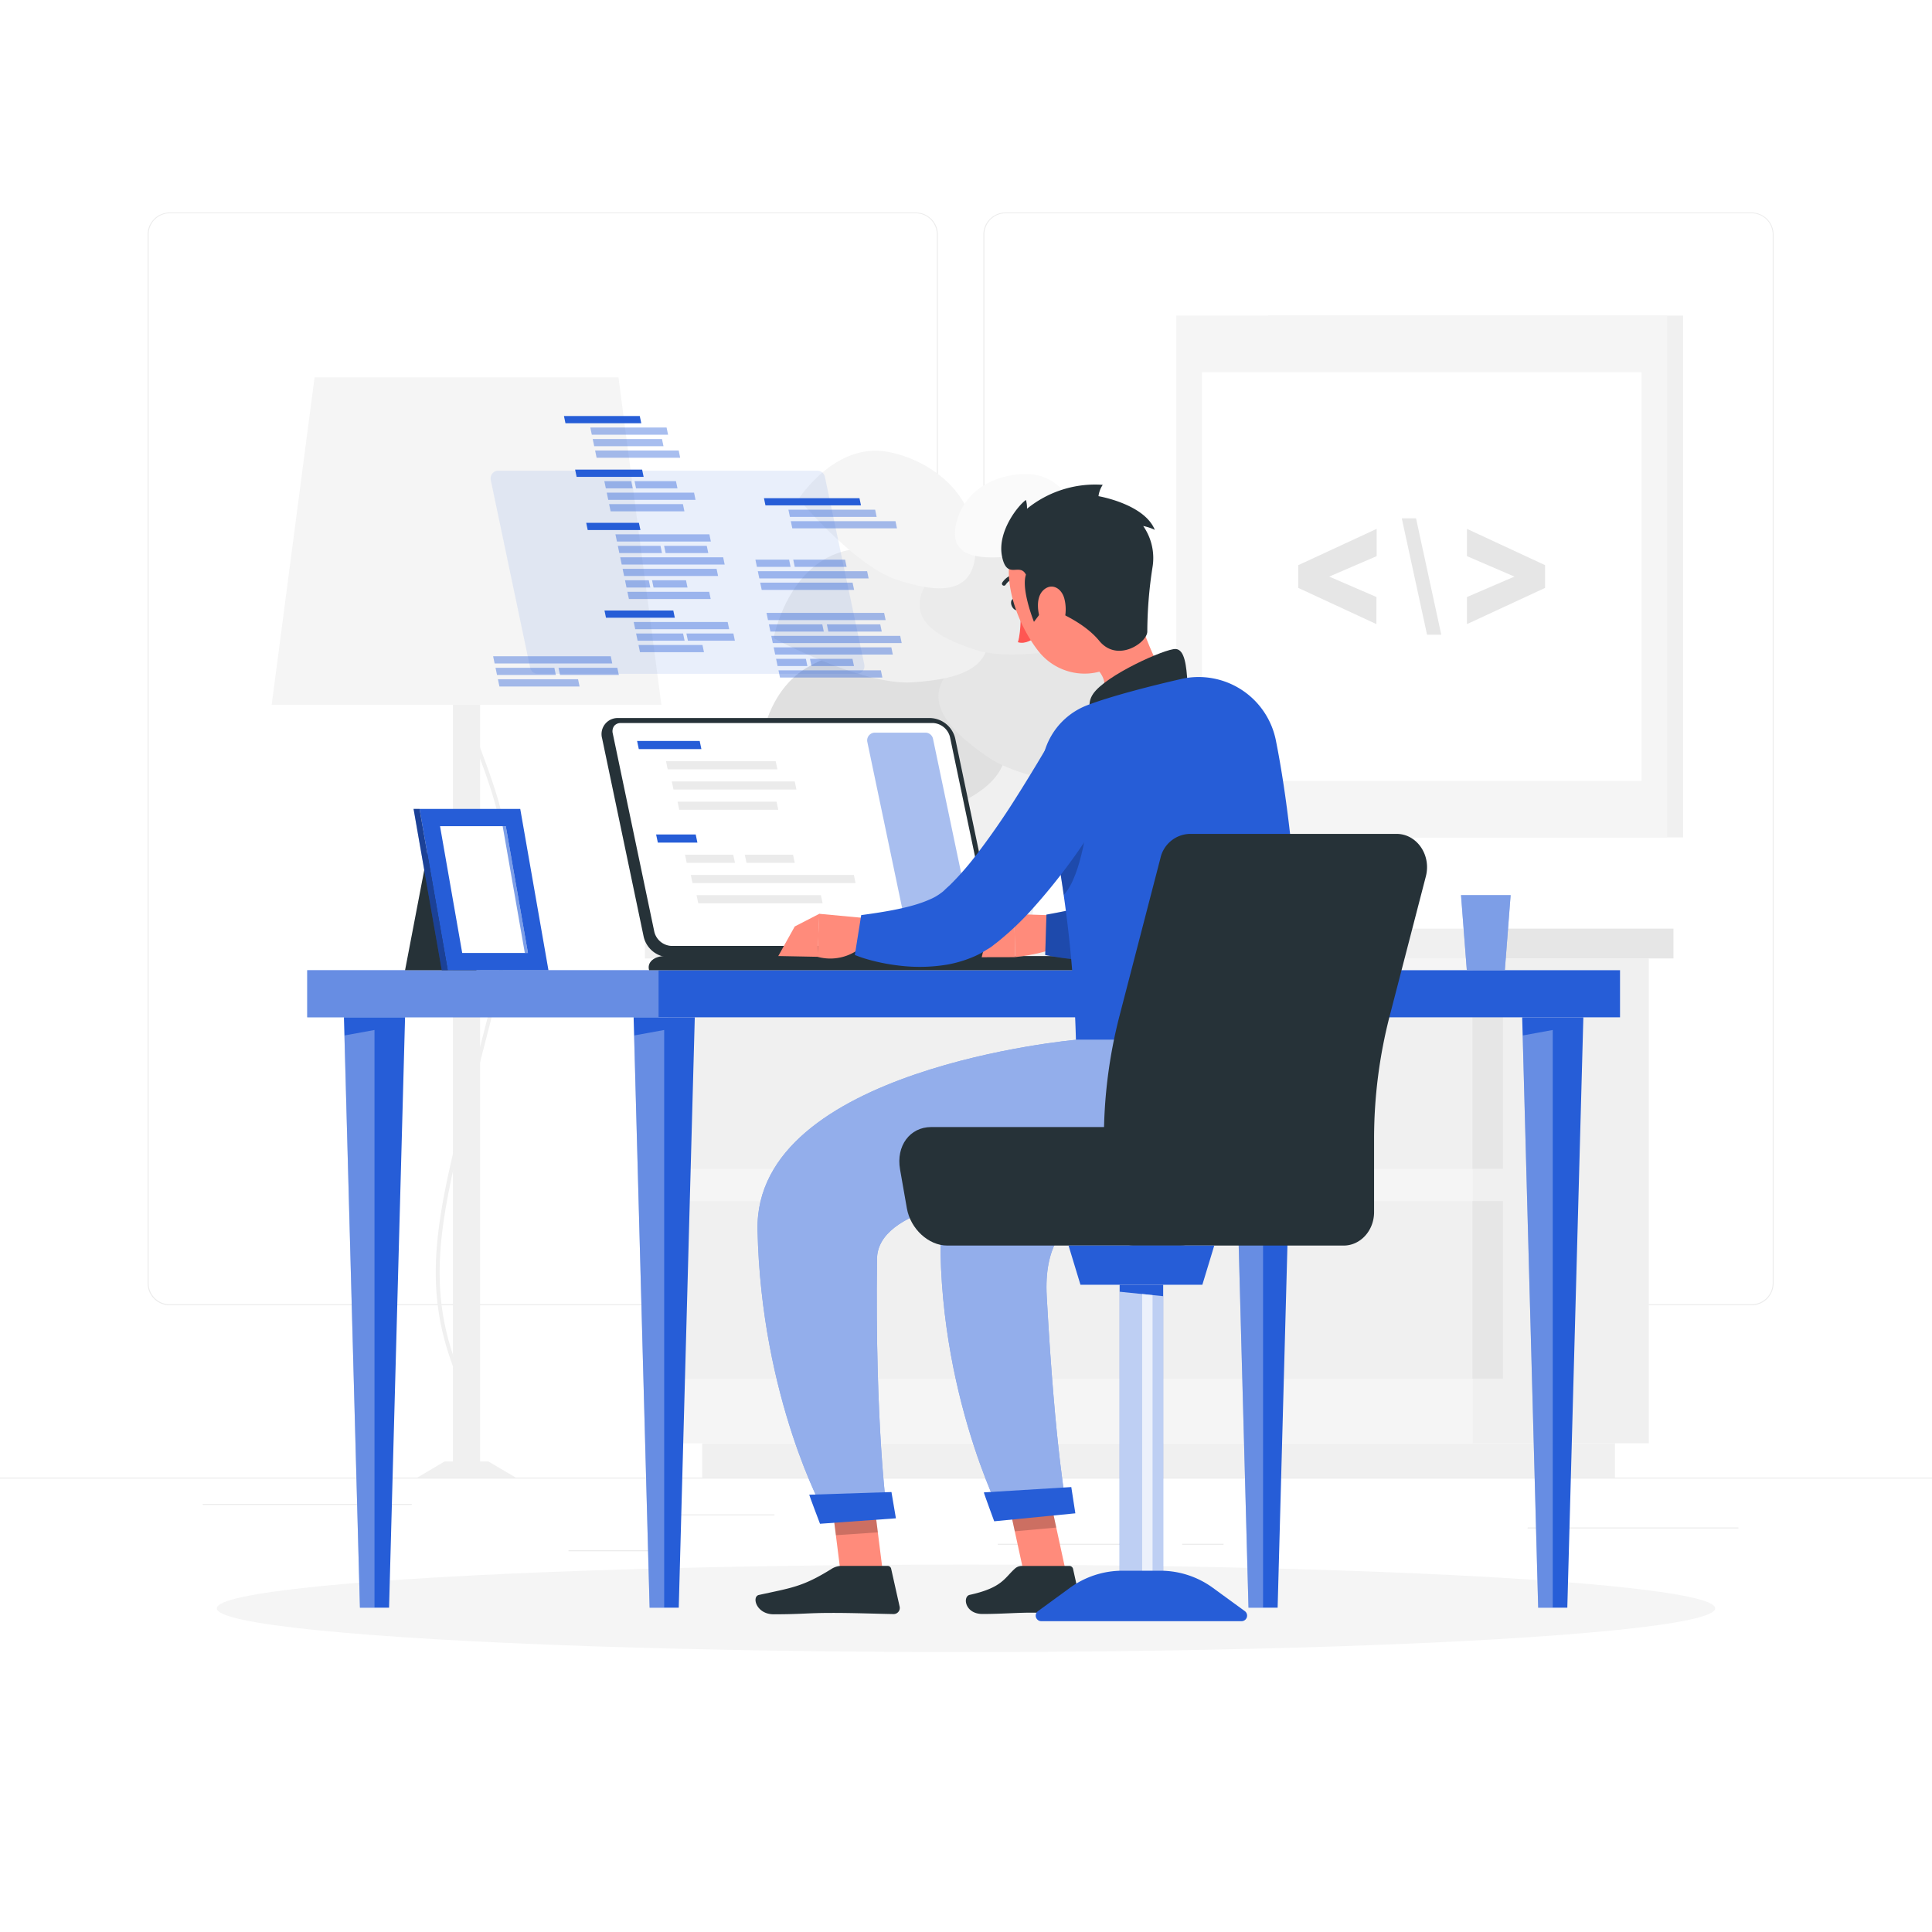 <svg class="animated" id="freepik_stories-programming" xmlns="http://www.w3.org/2000/svg" viewBox="0 0 500 500" version="1.1" xmlns:xlink="http://www.w3.org/1999/xlink" xmlns:svgjs="http://svgjs.com/svgjs"><style>svg#freepik_stories-programming:not(.animated) .animable {opacity: 0;}svg#freepik_stories-programming.animated #freepik--background-complete--inject-75 {animation: 1s 1 forwards ease-in slideLeft;animation-delay: 0s;}            @keyframes slideLeft {                0% {                    opacity: 0;                    transform: translateX(-30px);                }                100% {                    opacity: 1;                    transform: translateX(0);                }            }        </style><g id="freepik--background-complete--inject-75" style="transform-origin: 250px 228.23px 0px;" class="animable"><rect y="382.4" width="500" height="0.25" style="fill: rgb(235, 235, 235); transform-origin: 250px 382.525px 0px;" id="el4ym5kxm0tm" class="animable"></rect><path d="M237,337.8H43.91a5.71,5.71,0,0,1-5.7-5.71V60.66A5.71,5.71,0,0,1,43.91,55H237a5.71,5.71,0,0,1,5.71,5.71V332.09A5.71,5.71,0,0,1,237,337.8ZM43.91,55.2a5.46,5.46,0,0,0-5.45,5.46V332.09a5.46,5.46,0,0,0,5.45,5.46H237a5.47,5.47,0,0,0,5.46-5.46V60.66A5.47,5.47,0,0,0,237,55.2Z" style="fill: rgb(235, 235, 235); transform-origin: 140.46px 196.4px 0px;" id="elwjib1weqi2" class="animable"></path><path d="M453.31,337.8H260.21a5.72,5.72,0,0,1-5.71-5.71V60.66A5.72,5.72,0,0,1,260.21,55h193.1A5.71,5.71,0,0,1,459,60.66V332.09A5.71,5.71,0,0,1,453.31,337.8ZM260.21,55.2a5.47,5.47,0,0,0-5.46,5.46V332.09a5.47,5.47,0,0,0,5.46,5.46h193.1a5.47,5.47,0,0,0,5.46-5.46V60.66a5.47,5.47,0,0,0-5.46-5.46Z" style="fill: rgb(235, 235, 235); transform-origin: 356.75px 196.4px 0px;" id="el8ln5mlhf074" class="animable"></path><rect x="174.44" y="391.92" width="26" height="0.25" style="fill: rgb(235, 235, 235); transform-origin: 187.44px 392.045px 0px;" id="el7ha2dpfxca" class="animable"></rect><rect x="52.46" y="389.21" width="54.1" height="0.25" style="fill: rgb(235, 235, 235); transform-origin: 79.51px 389.335px 0px;" id="el15mp26ny99e" class="animable"></rect><rect x="147.12" y="401.21" width="26.32" height="0.25" style="fill: rgb(235, 235, 235); transform-origin: 160.28px 401.335px 0px;" id="elxi61912hp7" class="animable"></rect><rect x="258.23" y="399.53" width="38.83" height="0.25" style="fill: rgb(235, 235, 235); transform-origin: 277.645px 399.655px 0px;" id="elz3p4vs7g1h" class="animable"></rect><rect x="305.96" y="399.53" width="10.69" height="0.25" style="fill: rgb(235, 235, 235); transform-origin: 311.305px 399.655px 0px;" id="el8avq89p4uvt" class="animable"></rect><rect x="395.35" y="395.31" width="54.56" height="0.25" style="fill: rgb(235, 235, 235); transform-origin: 422.63px 395.435px 0px;" id="elqy9m01s1m19" class="animable"></rect><g id="ela4t4w2cgr9m"><rect x="381.06" y="248.05" width="45.65" height="125.47" style="fill: rgb(240, 240, 240); transform-origin: 403.885px 310.785px 0px; transform: rotate(180deg);" class="animable" id="elsyu1nkxvxf"></rect></g><g id="elcx76zxi3d6r"><rect x="181.74" y="373.53" width="236.21" height="8.87" style="fill: rgb(240, 240, 240); transform-origin: 299.845px 377.965px 0px; transform: rotate(180deg);" class="animable" id="elb82m8zjk4yl"></rect></g><rect x="172.97" y="248.05" width="208.09" height="125.47" style="fill: rgb(245, 245, 245); transform-origin: 277.015px 310.785px 0px;" id="el96o4hi4bo1d" class="animable"></rect><rect x="172.97" y="256.55" width="208.89" height="45.93" style="fill: rgb(240, 240, 240); transform-origin: 277.415px 279.515px 0px;" id="elwd4s7v4gpf" class="animable"></rect><rect x="172.97" y="310.85" width="208.89" height="45.93" style="fill: rgb(240, 240, 240); transform-origin: 277.415px 333.815px 0px;" id="el37r0ks6no6g" class="animable"></rect><g id="elmtcp7dywe2"><rect x="381.06" y="256.55" width="7.9" height="45.93" style="fill: rgb(230, 230, 230); transform-origin: 385.01px 279.515px 0px; transform: rotate(180deg);" class="animable" id="elte74g7m0ftj"></rect></g><g id="eldwojm9lbbin"><rect x="381.06" y="310.85" width="7.9" height="45.93" style="fill: rgb(230, 230, 230); transform-origin: 385.01px 333.815px 0px; transform: rotate(180deg);" class="animable" id="elj6usnia4f4"></rect></g><g id="elqlky1o2uxcd"><rect x="166.89" y="240.33" width="214.17" height="7.72" style="fill: rgb(240, 240, 240); transform-origin: 273.975px 244.19px 0px; transform: rotate(180deg);" class="animable" id="elx7260yxzag"></rect></g><rect x="381.06" y="240.33" width="52.03" height="7.72" style="fill: rgb(230, 230, 230); transform-origin: 407.075px 244.19px 0px;" id="el4zkk9570xbr" class="animable"></rect><g id="elj7a5t9ec5om"><rect x="328.14" y="81.68" width="107.43" height="135.04" style="fill: rgb(240, 240, 240); transform-origin: 381.855px 149.2px 0px; transform: rotate(180deg);" class="animable" id="el6cridjnn1p"></rect></g><g id="eli1fcr4y6xk"><rect x="304.43" y="81.68" width="127.03" height="135.04" style="fill: rgb(245, 245, 245); transform-origin: 367.945px 149.2px 0px; transform: rotate(180deg);" class="animable" id="elvak58l8zf7"></rect></g><g id="el8yhn2pllt3q"><rect x="311.06" y="96.33" width="113.76" height="105.75" style="fill: rgb(255, 255, 255); transform-origin: 367.94px 149.205px 0px; transform: rotate(-90deg);" class="animable" id="el0b9f8mph3buj"></rect></g><path d="M379.65,161.52l20.21-9.37v-5.89l-20.21-9.39v7.06l12.28,5.29-12.28,5.29Z" style="fill: rgb(230, 230, 230); transform-origin: 389.755px 149.195px 0px;" id="elw8a59hl9zt" class="animable"></path><path d="M366.47,134.15h-3.69l6.54,30.11H373Z" style="fill: rgb(230, 230, 230); transform-origin: 367.89px 149.205px 0px;" id="el5wae5vu527b" class="animable"></path><path d="M356.23,154.51,344,149.22l12.28-5.29v-7.06L336,146.26v5.89l20.21,9.37Z" style="fill: rgb(230, 230, 230); transform-origin: 346.14px 149.195px 0px;" id="elk43lb972do" class="animable"></path><g id="el4s5texzrc1"><rect x="117.21" y="153.22" width="7.04" height="229.18" style="fill: rgb(240, 240, 240); transform-origin: 120.73px 267.81px 0px; transform: rotate(180deg);" class="animable" id="elj1rrmbulwhm"></rect></g><path d="M115.75,380.8l-.19-1a5.58,5.58,0,0,0,3.33-2.91c1.83-3.24,2.94-10.15-2.15-24.63-7.84-22.32-3.16-40.32,6.17-76.2,1.62-6.25,3.46-13.33,5.37-21,7.17-28.67.54-46.45-4.79-60.74-4.13-11.09-7.4-19.85-3.22-30l.93.38c-4,9.78-.83,18.38,3.23,29.27,5.38,14.41,12.07,32.36,4.82,61.32-1.91,7.66-3.75,14.74-5.37,21C114.6,312,109.94,329.92,117.69,352c5.23,14.89,4,22.09,2,25.5A6.48,6.48,0,0,1,115.75,380.8Z" style="fill: rgb(240, 240, 240); transform-origin: 122.6px 272.56px 0px;" id="ely7fa3u6picc" class="animable"></path><polygon points="107.99 382.4 133.48 382.4 126.39 378.22 115.08 378.22 107.99 382.4" style="fill: rgb(240, 240, 240); transform-origin: 120.735px 380.31px 0px;" id="el4jukyh2jueb" class="animable"></polygon><polygon points="70.31 182.41 171.16 182.41 160.06 97.67 81.41 97.67 70.31 182.41" style="fill: rgb(245, 245, 245); transform-origin: 120.735px 140.04px 0px;" id="elov7l9ayy0de" class="animable"></polygon><polygon points="219.88 196.38 273.72 196.38 266.63 240.33 226.97 240.33 219.88 196.38" style="fill: rgb(240, 240, 240); transform-origin: 246.8px 218.355px 0px;" id="elwrp73swvjpf" class="animable"></polygon><path d="M241.51,210.68c14.68-5.31,25.92-13.29,13.34-29.44s-32.07-16.07-45.21-8.92c-16.74,9.1-13.38,35.45-13.38,35.45S226.83,216,241.51,210.68Z" style="fill: rgb(224, 224, 224); transform-origin: 228.138px 190.095px 0px;" id="eloz2l26yk57" class="animable"></path><path d="M255.78,196c-11.23-7.65-19.19-16.5-6.16-25.84s29.1-4.55,38.76,4.12c12.31,11.06,5.2,30.47,5.2,30.47S267,203.61,255.78,196Z" style="fill: rgb(230, 230, 230); transform-origin: 269.251px 184.91px 0px;" id="elb7myuxyt8a" class="animable"></path><path d="M236,176.59c13.14-.79,24.16-4.22,17.94-18.45s-22-18.22-34.31-15.78c-15.73,3.11-19.44,22.79-19.44,22.79S222.87,177.39,236,176.59Z" style="fill: rgb(240, 240, 240); transform-origin: 227.957px 159.159px 0px;" id="elxe8ned6mgjp" class="animable"></path><path d="M252.5,168.2c-10.93-3.52-19.5-8.79-11.17-19.48s22.5-10.63,32.4-5.91c12.62,6,11.5,23.46,11.5,23.46S263.43,171.71,252.5,168.2Z" style="fill: rgb(235, 235, 235); transform-origin: 261.622px 154.576px 0px;" id="eldr5gifqjuvb" class="animable"></path><path d="M232,150c10.91,3.6,20.94,4.38,20.49-9.16S240.58,119,229.8,116.94c-13.75-2.56-23.11,12.19-23.11,12.19S221.11,146.37,232,150Z" style="fill: rgb(245, 245, 245); transform-origin: 229.597px 134.449px 0px;" id="el6tq4twfws25" class="animable"></path><path d="M259.69,144.15c-7.81.54-14.56-.64-12-9.51s11.56-12.4,19-11.91c9.5.63,13.19,12,13.19,12S267.49,143.62,259.69,144.15Z" style="fill: rgb(250, 250, 250); transform-origin: 263.509px 133.473px 0px;" id="eli1prpcrcu2m" class="animable"></path></g><g id="freepik--Shadow--inject-75" style="transform-origin: 250px 416.24px 0px;" class="animable"><ellipse id="freepik--path--inject-75" cx="250" cy="416.24" rx="193.89" ry="11.32" style="fill: rgb(245, 245, 245); transform-origin: 250px 416.24px 0px;" class="animable"></ellipse></g><g id="freepik--Desk--inject-75" style="transform-origin: 249.385px 261.865px 0px;" class="animable"><rect x="79.51" y="251.09" width="339.75" height="12.19" style="fill: #265DD7; transform-origin: 249.385px 257.185px 0px;" id="el2zxgycdy4h9" class="animable"></rect><g id="elk9wvhi40tl"><rect x="79.51" y="251.09" width="90.93" height="12.19" style="fill: rgb(255, 255, 255); opacity: 0.3; transform-origin: 124.975px 257.185px 0px;" class="animable" id="elkfdxgtana2s"></rect></g><polygon points="171.89 263.28 163.98 263.28 168.12 416.06 171.89 416.06 175.66 416.06 179.81 263.28 171.89 263.28" style="fill: #265DD7; transform-origin: 171.895px 339.67px 0px;" id="elep5wagy2sbm" class="animable"></polygon><g id="el3mrbueogeff"><polygon points="168.12 416.06 171.89 416.06 171.89 266.56 164.11 267.98 168.12 416.06" style="fill: rgb(255, 255, 255); opacity: 0.3; transform-origin: 168px 341.31px 0px;" class="animable" id="elvb0csyzvakn"></polygon></g><polygon points="96.92 263.28 89.01 263.28 93.15 416.06 96.92 416.06 100.69 416.06 104.83 263.28 96.92 263.28" style="fill: #265DD7; transform-origin: 96.92px 339.67px 0px;" id="elpo2yzlollwi" class="animable"></polygon><g id="el66vcgljbkju"><polygon points="93.15 416.06 96.92 416.06 96.92 266.56 89.13 267.98 93.15 416.06" style="fill: rgb(255, 255, 255); opacity: 0.3; transform-origin: 93.025px 341.31px 0px;" class="animable" id="elycvyyeyzuxn"></polygon></g><polygon points="401.85 263.28 393.94 263.28 398.08 416.06 401.85 416.06 405.62 416.06 409.77 263.28 401.85 263.28" style="fill: #265DD7; transform-origin: 401.855px 339.67px 0px;" id="elr3gkfc205mn" class="animable"></polygon><g id="el5rih6mzz7kl"><polygon points="398.08 416.06 401.85 416.06 401.85 266.56 394.07 267.98 398.08 416.06" style="fill: rgb(255, 255, 255); opacity: 0.3; transform-origin: 397.96px 341.31px 0px;" class="animable" id="el4uowommb8c4"></polygon></g><polygon points="326.88 263.28 318.97 263.28 323.11 416.06 326.88 416.06 330.65 416.06 334.79 263.28 326.88 263.28" style="fill: #265DD7; transform-origin: 326.88px 339.67px 0px;" id="el96lnwhxe3f" class="animable"></polygon><g id="elbbnnvsoq0md"><polygon points="323.11 416.06 326.88 416.06 326.88 266.56 319.1 267.98 323.11 416.06" style="fill: rgb(255, 255, 255); opacity: 0.3; transform-origin: 322.99px 341.31px 0px;" class="animable" id="elvdhfegm0iq"></polygon></g><path d="M240.78,185.83H160a4.16,4.16,0,0,0-4.17,5.28l10.76,51.35a6.87,6.87,0,0,0,6.38,5.27h80.84a4.16,4.16,0,0,0,4.17-5.27l-10.77-51.35A6.87,6.87,0,0,0,240.78,185.83Z" style="fill: rgb(38, 50, 56); transform-origin: 206.904px 216.78px 0px;" id="elsmololhmegb" class="animable"></path><path d="M173.67,244.8a4.79,4.79,0,0,1-4.32-3.6l-10.76-51.35a2.35,2.35,0,0,1,.37-2,2.17,2.17,0,0,1,1.73-.73h80.84a4.79,4.79,0,0,1,4.32,3.6l10.76,51.35a2.35,2.35,0,0,1-.37,2,2.14,2.14,0,0,1-1.73.73Z" style="fill: rgb(255, 255, 255); transform-origin: 207.6px 215.96px 0px;" id="elhrce1fh1py" class="animable"></path><g id="el3khc2s54a5j"><path d="M234.66,240.69,224.46,192a2,2,0,0,1,1.94-2.39h13.12a2,2,0,0,1,1.94,1.58l10.2,48.65a2,2,0,0,1-1.94,2.39H236.6A2,2,0,0,1,234.66,240.69Z" style="fill: #265DD7; opacity: 0.4; transform-origin: 238.06px 215.92px 0px;" class="animable" id="eltldkbatc6eb"></path></g><polygon points="165.32 193.87 164.88 191.76 181.08 191.76 181.52 193.87 165.32 193.87" style="fill: #265DD7; transform-origin: 173.2px 192.815px 0px;" id="el2y1gbtykqwa" class="animable"></polygon><polygon points="172.8 199.11 172.36 197 200.75 197 201.2 199.11 172.8 199.11" style="fill: rgb(235, 235, 235); transform-origin: 186.78px 198.055px 0px;" id="eluh0wo6zx8mp" class="animable"></polygon><polygon points="174.3 204.34 173.85 202.23 205.68 202.23 206.12 204.34 174.3 204.34" style="fill: rgb(235, 235, 235); transform-origin: 189.985px 203.285px 0px;" id="ele4l00zlh22" class="animable"></polygon><polygon points="175.79 209.58 175.35 207.47 200.97 207.47 201.42 209.58 175.79 209.58" style="fill: rgb(235, 235, 235); transform-origin: 188.385px 208.525px 0px;" id="el75jbopjze7u" class="animable"></polygon><polygon points="170.25 218.07 169.8 215.96 180.05 215.96 180.49 218.07 170.25 218.07" style="fill: #265DD7; transform-origin: 175.145px 217.015px 0px;" id="elvr2u9skme68" class="animable"></polygon><polygon points="177.72 223.3 177.28 221.19 189.76 221.19 190.21 223.3 177.72 223.3" style="fill: rgb(235, 235, 235); transform-origin: 183.745px 222.245px 0px;" id="elzqt3psff5k" class="animable"></polygon><polygon points="193.2 223.3 192.75 221.19 205.24 221.19 205.68 223.3 193.2 223.3" style="fill: rgb(235, 235, 235); transform-origin: 199.215px 222.245px 0px;" id="el33tpyvqbnsn" class="animable"></polygon><polygon points="179.22 228.54 178.78 226.43 220.98 226.43 221.42 228.54 179.22 228.54" style="fill: rgb(235, 235, 235); transform-origin: 200.1px 227.485px 0px;" id="elw7i61gw01t" class="animable"></polygon><polygon points="180.71 233.77 180.27 231.66 212.45 231.66 212.89 233.77 180.71 233.77" style="fill: rgb(235, 235, 235); transform-origin: 196.58px 232.715px 0px;" id="elz7lo4u0qyr" class="animable"></polygon><path d="M278.52,247.42H172.16c-2.9,0-4.78,1.65-4.17,3.67H284.9C284.3,249.07,281.42,247.42,278.52,247.42Z" style="fill: rgb(38, 50, 56); transform-origin: 226.388px 249.255px 0px;" id="elwm67e92dps" class="animable"></path><g id="elp9t1bpli7f"><path d="M137.21,172.85,127,124.19a2,2,0,0,1,1.94-2.38h82.6a2,2,0,0,1,1.94,1.57L223.69,172a2,2,0,0,1-1.94,2.39h-82.6A2,2,0,0,1,137.21,172.85Z" style="fill: #265DD7; opacity: 0.1; transform-origin: 175.346px 148.1px 0px;" class="animable" id="elyb1dhl1tazj"></path></g><polygon points="166.57 123.41 149.23 123.41 148.84 121.54 166.18 121.54 166.57 123.41" style="fill: #265DD7; transform-origin: 157.705px 122.475px 0px;" id="elxatp0zz8dec" class="animable"></polygon><g id="el58o1dy5wvf9"><polygon points="163.75 126.39 156.79 126.39 156.4 124.52 163.36 124.52 163.75 126.39" style="fill: #265DD7; opacity: 0.4; transform-origin: 160.075px 125.455px 0px;" class="animable" id="elzkdes29uq2"></polygon></g><g id="eldzg02lk23fq"><polygon points="175.33 126.39 164.61 126.39 164.22 124.52 174.94 124.52 175.33 126.39" style="fill: #265DD7; opacity: 0.4; transform-origin: 169.775px 125.455px 0px;" class="animable" id="el1aa66tfaj6o"></polygon></g><g id="el7m74i8zifp8"><polygon points="180 129.36 157.41 129.36 157.02 127.49 179.62 127.49 180 129.36" style="fill: #265DD7; opacity: 0.4; transform-origin: 168.51px 128.425px 0px;" class="animable" id="elxiq1wvxhdrd"></polygon></g><g id="elgnz3qrvlsxc"><polygon points="177.13 132.34 158.03 132.34 157.64 130.47 176.74 130.47 177.13 132.34" style="fill: #265DD7; opacity: 0.4; transform-origin: 167.385px 131.405px 0px;" class="animable" id="ell6hoh2t4rt"></polygon></g><g id="elnxwar6ftrk"><polygon points="189.8 163.95 177.64 163.95 178.03 165.81 190.19 165.81 189.8 163.95" style="fill: #265DD7; opacity: 0.4; transform-origin: 183.915px 164.88px 0px;" class="animable" id="elniut3pk4ba"></polygon></g><polygon points="174.64 159.87 156.83 159.87 156.44 158 174.25 158 174.64 159.87" style="fill: #265DD7; transform-origin: 165.54px 158.935px 0px;" id="elx69qzglc6g" class="animable"></polygon><g id="elq9u5mozbwfg"><polygon points="181.8 166.92 165.24 166.92 165.63 168.79 182.19 168.79 181.8 166.92" style="fill: #265DD7; opacity: 0.4; transform-origin: 173.715px 167.855px 0px;" class="animable" id="elqcf2qe10w2h"></polygon></g><g id="eldco1k5npsi"><polygon points="176.78 163.95 164.62 163.95 165.01 165.81 177.17 165.81 176.78 163.95" style="fill: #265DD7; opacity: 0.4; transform-origin: 170.895px 164.88px 0px;" class="animable" id="elzqn194359t"></polygon></g><g id="el0t2npdfm83fc"><polygon points="188.32 160.97 164 160.97 164.39 162.84 188.71 162.84 188.32 160.97" style="fill: #265DD7; opacity: 0.4; transform-origin: 176.355px 161.905px 0px;" class="animable" id="el9yi7w6vnp6i"></polygon></g><polygon points="165.96 109.53 146.34 109.53 145.95 107.67 165.57 107.67 165.96 109.53" style="fill: #265DD7; transform-origin: 155.955px 108.6px 0px;" id="elt2solby58pr" class="animable"></polygon><g id="el4s2rotq346y"><polygon points="175.65 116.59 154.01 116.59 154.4 118.46 176.03 118.46 175.65 116.59" style="fill: #265DD7; opacity: 0.4; transform-origin: 165.02px 117.525px 0px;" class="animable" id="el250h4iwc07a"></polygon></g><g id="elsbpwj4csaej"><polygon points="171.32 113.62 153.39 113.62 153.78 115.48 171.71 115.48 171.32 113.62" style="fill: #265DD7; opacity: 0.4; transform-origin: 162.55px 114.55px 0px;" class="animable" id="eldr5d674n0c5"></polygon></g><g id="elt0zdzhgx1ej"><polygon points="172.51 110.64 152.77 110.64 153.16 112.51 172.9 112.51 172.51 110.64" style="fill: #265DD7; opacity: 0.4; transform-origin: 162.835px 111.575px 0px;" class="animable" id="elscc9604b5l"></polygon></g><polygon points="165.74 137.18 152.1 137.18 151.71 135.31 165.35 135.31 165.74 137.18" style="fill: #265DD7; transform-origin: 158.725px 136.245px 0px;" id="el5mqzrwbe08f" class="animable"></polygon><g id="elvvzo4ln0ce"><polygon points="187.16 144.23 160.51 144.23 160.9 146.1 187.54 146.1 187.16 144.23" style="fill: #265DD7; opacity: 0.4; transform-origin: 174.025px 145.165px 0px;" class="animable" id="eletm7ebee1ls"></polygon></g><g id="elwids407tebg"><polygon points="170.93 141.26 159.89 141.26 160.28 143.13 171.32 143.13 170.93 141.26" style="fill: #265DD7; opacity: 0.4; transform-origin: 165.605px 142.195px 0px;" class="animable" id="el5jl56m0vwxi"></polygon></g><g id="ele1lxl9mcbt"><polygon points="182.91 141.26 171.87 141.26 172.26 143.13 183.3 143.13 182.91 141.26" style="fill: #265DD7; opacity: 0.4; transform-origin: 177.585px 142.195px 0px;" class="animable" id="elu5y885488a"></polygon></g><g id="el4kiqg9rn9ql"><polygon points="183.59 138.28 159.27 138.28 159.66 140.15 183.97 140.15 183.59 138.28" style="fill: #265DD7; opacity: 0.4; transform-origin: 171.62px 139.215px 0px;" class="animable" id="elwzhh5gbfzca"></polygon></g><g id="elcem73fcj8bf"><polygon points="183.54 153.16 162.37 153.16 162.76 155.02 183.93 155.02 183.54 153.16" style="fill: #265DD7; opacity: 0.4; transform-origin: 173.15px 154.09px 0px;" class="animable" id="el0ffxqrp4xrw4"></polygon></g><g id="elxw1cy75eh6e"><polygon points="167.91 150.18 161.75 150.18 162.14 152.05 168.29 152.05 167.91 150.18" style="fill: #265DD7; opacity: 0.4; transform-origin: 165.02px 151.115px 0px;" class="animable" id="el9ou0fmfp5bf"></polygon></g><g id="elenlltcij5fv"><polygon points="177.54 150.18 168.75 150.18 169.14 152.05 177.93 152.05 177.54 150.18" style="fill: #265DD7; opacity: 0.4; transform-origin: 173.34px 151.115px 0px;" class="animable" id="elx511i0qjjs"></polygon></g><g id="elq9bmiger97"><polygon points="185.45 147.21 161.13 147.21 161.52 149.07 185.84 149.07 185.45 147.21" style="fill: #265DD7; opacity: 0.4; transform-origin: 173.485px 148.14px 0px;" class="animable" id="elycctnvipdc"></polygon></g><g id="elamzlvt3s6yc"><polygon points="204.6 146.71 195.89 146.71 195.5 144.84 204.22 144.84 204.6 146.71" style="fill: #265DD7; opacity: 0.4; transform-origin: 200.05px 145.775px 0px;" class="animable" id="ellvhsrf4bjx"></polygon></g><g id="el5mb7c2x140q"><polygon points="219.1 146.71 205.68 146.71 205.29 144.84 218.71 144.84 219.1 146.71" style="fill: #265DD7; opacity: 0.4; transform-origin: 212.195px 145.775px 0px;" class="animable" id="el0dvqr7e92so"></polygon></g><g id="elie73kyh9s09"><polygon points="224.8 149.69 196.51 149.69 196.12 147.82 224.41 147.82 224.8 149.69" style="fill: #265DD7; opacity: 0.4; transform-origin: 210.46px 148.755px 0px;" class="animable" id="el4yg07tlbk2"></polygon></g><g id="elas24lhpsh9k"><polygon points="221.04 152.66 197.13 152.66 196.74 150.79 220.65 150.79 221.04 152.66" style="fill: #265DD7; opacity: 0.4; transform-origin: 208.89px 151.725px 0px;" class="animable" id="elt1fsdnkd24p"></polygon></g><g id="elxtivlcghrrr"><polygon points="231.75 134.88 204.66 134.88 205.05 136.74 232.14 136.74 231.75 134.88" style="fill: #265DD7; opacity: 0.4; transform-origin: 218.4px 135.81px 0px;" class="animable" id="elnlc0uq7yh79"></polygon></g><g id="elpj78oxuca8a"><polygon points="226.49 131.9 204.04 131.9 204.43 133.77 226.87 133.77 226.49 131.9" style="fill: #265DD7; opacity: 0.4; transform-origin: 215.455px 132.835px 0px;" class="animable" id="elvcapfla4d8m"></polygon></g><polygon points="222.43 128.93 197.71 128.93 198.1 130.79 222.82 130.79 222.43 128.93" style="fill: #265DD7; transform-origin: 210.265px 129.86px 0px;" id="el9w81lnxuvn8" class="animable"></polygon><g id="els7fd11bsmc"><polygon points="232.97 164.56 199.61 164.56 200 166.43 233.36 166.43 232.97 164.56" style="fill: #265DD7; opacity: 0.4; transform-origin: 216.485px 165.495px 0px;" class="animable" id="elxrv4hxhjh68"></polygon></g><g id="el083myuo32e87"><polygon points="212.81 161.59 198.99 161.59 199.38 163.45 213.2 163.45 212.81 161.59" style="fill: #265DD7; opacity: 0.4; transform-origin: 206.095px 162.52px 0px;" class="animable" id="el88ahz5t7bbo"></polygon></g><g id="elgsh35nxn0ud"><polygon points="227.81 161.59 213.99 161.59 214.38 163.45 228.2 163.45 227.81 161.59" style="fill: #265DD7; opacity: 0.4; transform-origin: 221.095px 162.52px 0px;" class="animable" id="elf46jsqljnd"></polygon></g><g id="eltzui3zg2j6"><polygon points="228.81 158.61 198.37 158.61 198.76 160.48 229.2 160.48 228.81 158.61" style="fill: #265DD7; opacity: 0.4; transform-origin: 213.785px 159.545px 0px;" class="animable" id="eltxk2qa1rshq"></polygon></g><g id="elq79fre0ase"><polygon points="227.97 173.48 201.47 173.48 201.86 175.35 228.36 175.35 227.97 173.48" style="fill: #265DD7; opacity: 0.4; transform-origin: 214.915px 174.415px 0px;" class="animable" id="eln6kxka33r9e"></polygon></g><g id="el3f19m5gut7r"><polygon points="208.56 170.51 200.85 170.51 201.24 172.38 208.95 172.38 208.56 170.51" style="fill: #265DD7; opacity: 0.4; transform-origin: 204.9px 171.445px 0px;" class="animable" id="ely80c0zrvwta"></polygon></g><g id="elnkfptp1whd"><polygon points="220.62 170.51 209.62 170.51 210.01 172.38 221.01 172.38 220.62 170.51" style="fill: #265DD7; opacity: 0.4; transform-origin: 215.315px 171.445px 0px;" class="animable" id="el2yzgkdaaxou"></polygon></g><g id="elrpdi7uowbhn"><polygon points="230.68 167.53 200.23 167.53 200.62 169.4 231.06 169.4 230.68 167.53" style="fill: #265DD7; opacity: 0.4; transform-origin: 215.645px 168.465px 0px;" class="animable" id="el22k2jmwzsm4"></polygon></g><g id="elgzqa7v4mm8e"><polygon points="149.6 175.79 128.86 175.79 129.25 177.66 149.99 177.66 149.6 175.79" style="fill: #265DD7; opacity: 0.4; transform-origin: 139.425px 176.725px 0px;" class="animable" id="el2fivr0tw3xn"></polygon></g><g id="el2uuti34lnca"><polygon points="143.47 172.82 128.24 172.82 128.63 174.68 143.85 174.68 143.47 172.82" style="fill: #265DD7; opacity: 0.4; transform-origin: 136.045px 173.75px 0px;" class="animable" id="elbm4ra81nghv"></polygon></g><g id="ela826ptws7bb"><polygon points="159.76 172.82 144.54 172.82 144.93 174.68 160.16 174.68 159.76 172.82" style="fill: #265DD7; opacity: 0.4; transform-origin: 152.35px 173.75px 0px;" class="animable" id="elc31jmcpupb8"></polygon></g><g id="el1itrk2amq2a"><polygon points="158.07 169.84 127.62 169.84 128.01 171.71 158.45 171.71 158.07 169.84" style="fill: #265DD7; opacity: 0.4; transform-origin: 143.035px 170.775px 0px;" class="animable" id="elpno79kqzfyc"></polygon></g><polygon points="390.95 231.66 378.11 231.66 379.61 251.09 389.45 251.09 390.95 231.66" style="fill: #265DD7; transform-origin: 384.53px 241.375px 0px;" id="elb80but3ixzh" class="animable"></polygon><g id="elb87ok4b0v5n"><polygon points="390.95 231.66 378.11 231.66 379.61 251.09 389.45 251.09 390.95 231.66" style="fill: rgb(255, 255, 255); opacity: 0.4; transform-origin: 384.53px 241.375px 0px;" class="animable" id="elz7a7r91596s"></polygon></g><polygon points="111.13 218.17 129.59 218.17 123.29 251.09 104.83 251.09 111.13 218.17" style="fill: rgb(38, 50, 56); transform-origin: 117.21px 234.63px 0px;" id="elhjj0daqxn4l" class="animable"></polygon><polygon points="134.64 209.35 108.57 209.35 115.87 251.09 141.94 251.09 134.64 209.35" style="fill: #265DD7; transform-origin: 125.255px 230.22px 0px;" id="elmuy5y1q6nwc" class="animable"></polygon><polygon points="107.03 209.35 108.57 209.35 115.87 251.09 114.33 251.09 107.03 209.35" style="fill: #265DD7; transform-origin: 111.45px 230.22px 0px;" id="eldywv24a0d4b" class="animable"></polygon><g id="elcrwcv9wyx6v"><polygon points="107.03 209.35 108.57 209.35 115.87 251.09 114.33 251.09 107.03 209.35" style="opacity: 0.3; transform-origin: 111.45px 230.22px 0px;" class="animable" id="elt3gz9wv8vl"></polygon></g><polygon points="119.62 246.62 113.88 213.81 130.9 213.81 136.63 246.62 119.62 246.62" style="fill: rgb(255, 255, 255); transform-origin: 125.255px 230.215px 0px;" id="el9i0lobqibp" class="animable"></polygon><g id="els0f490x5h6d"><polygon points="135.82 246.62 130.09 213.81 130.9 213.81 136.63 246.62 135.82 246.62" style="fill: #265DD7; opacity: 0.6; transform-origin: 133.36px 230.215px 0px;" class="animable" id="elsq8hl982a1"></polygon></g></g><g id="freepik--Character--inject-75" style="transform-origin: 282.422px 272.481px 0px;" class="animable"><path d="M263.77,156c.37.8.25,1.65-.28,1.89s-1.25-.21-1.62-1-.24-1.65.28-1.89S263.4,155.16,263.77,156Z" style="fill: rgb(38, 50, 56); transform-origin: 262.821px 156.443px 0px;" id="el9c99q7yxkxc" class="animable"></path><path d="M264.09,157.58s.32,5.46-.66,8.62c2,.67,4.16-1,4.16-1Z" style="fill: rgb(255, 86, 82); transform-origin: 265.51px 161.969px 0px;" id="elw22osmokge" class="animable"></path><path d="M263.87,149.39a.53.53,0,0,1-.3.12,4.12,4.12,0,0,0-3.29,1.79.52.52,0,1,1-.9-.52,5.14,5.14,0,0,1,4.13-2.31.52.52,0,0,1,.36.92Z" style="fill: rgb(38, 50, 56); transform-origin: 261.68px 150.022px 0px;" id="elkd6lwpeof9" class="animable"></path><path d="M293.22,154.76c3.09,10.7,6.54,19,10.75,23.74,0,0,.08,8.41-14.25,12.41-15.76,4.4-9.72-5.72-9.72-5.72,8-4.45,7.24-11.17,1.22-13.73Z" style="fill: rgb(255, 139, 123); transform-origin: 291.416px 173.389px 0px;" id="elg2mf1svn714" class="animable"></path><path d="M307.31,176.45c-.28-3.91-.65-8.37-3.06-8.49-2.66-.12-18.06,6.76-21.35,11.61s3.14,9.6,3.14,9.6Z" style="fill: rgb(38, 50, 56); transform-origin: 294.636px 178.564px 0px;" id="elwlqvj6vngri" class="animable"></path><path d="M275.79,237l-13.3-.44.24,11.14s11.6-1.2,12.11-4.25Z" style="fill: rgb(255, 139, 123); transform-origin: 269.14px 242.13px 0px;" id="el5gr77gbgosa" class="animable"></path><polygon points="255.46 242.03 254.06 247.73 262.73 247.71 262.49 236.57 255.46 242.03" style="fill: rgb(255, 139, 123); transform-origin: 258.395px 242.15px 0px;" id="elbtavpo1c9p" class="animable"></polygon><path d="M329.17,190.71l-.28,2.86c-.09.92-.21,1.82-.33,2.73-.23,1.81-.52,3.62-.83,5.42-.6,3.61-1.38,7.2-2.28,10.81a107.83,107.83,0,0,1-3.32,10.87c-.69,1.83-1.41,3.66-2.27,5.52a45.73,45.73,0,0,1-3,5.65c-.27.47-.61,1-.94,1.44s-.65,1-1,1.46-.72,1-1.18,1.47l-.65.74a10.06,10.06,0,0,1-.74.78,22.81,22.81,0,0,1-6.93,4.65,41,41,0,0,1-12.43,3.15c-1.95.23-3.88.32-5.77.37s-3.78,0-5.64-.1-3.7-.26-5.53-.48-3.61-.51-5.55-.9l.32-10.45a160.33,160.33,0,0,0,18.9-4.5,41.44,41.44,0,0,0,4.06-1.56,18.63,18.63,0,0,0,3.22-1.75,4.48,4.48,0,0,0,1.46-1.42l.29-.46a6.53,6.53,0,0,0,.37-.61,7.56,7.56,0,0,0,.39-.71c.13-.26.27-.5.4-.79a52.59,52.59,0,0,0,2.89-7.94c.82-2.94,1.59-6,2.21-9.17s1.22-6.37,1.77-9.6l.76-4.86.69-4.73Z" style="fill: #265DD7; transform-origin: 299.835px 218.625px 0px;" id="el9oont52lzw" class="animable"></path><g id="elqwrvouoqx5c"><path d="M329.17,190.71l-.28,2.86c-.09.92-.21,1.82-.33,2.73-.23,1.81-.52,3.62-.83,5.42-.6,3.61-1.38,7.2-2.28,10.81a107.83,107.83,0,0,1-3.32,10.87c-.69,1.83-1.41,3.66-2.27,5.52a45.73,45.73,0,0,1-3,5.65c-.27.47-.61,1-.94,1.44s-.65,1-1,1.46-.72,1-1.18,1.47l-.65.74a10.06,10.06,0,0,1-.74.78,22.81,22.81,0,0,1-6.93,4.65,41,41,0,0,1-12.43,3.15c-1.95.23-3.88.32-5.77.37s-3.78,0-5.64-.1-3.7-.26-5.53-.48-3.61-.51-5.55-.9l.32-10.45a160.33,160.33,0,0,0,18.9-4.5,41.44,41.44,0,0,0,4.06-1.56,18.63,18.63,0,0,0,3.22-1.75,4.48,4.48,0,0,0,1.46-1.42l.29-.46a6.53,6.53,0,0,0,.37-.61,7.56,7.56,0,0,0,.39-.71c.13-.26.27-.5.4-.79a52.59,52.59,0,0,0,2.89-7.94c.82-2.94,1.59-6,2.21-9.17s1.22-6.37,1.77-9.6l.76-4.86.69-4.73Z" style="opacity: 0.2; transform-origin: 299.835px 218.625px 0px;" class="animable" id="elu5b8gk2rtsb"></path></g><path d="M270.12,204a326.55,326.55,0,0,1,8.33,65.14H337c.32-7.23-.9-48-6.79-77.45a20.4,20.4,0,0,0-24.4-16l-.28.07c-7.31,1.66-17.8,4.34-24,6.69l-.25.1A18.33,18.33,0,0,0,270.12,204Z" style="fill: #265DD7; transform-origin: 303.318px 222.177px 0px;" id="elusq3swu6q9q" class="animable"></path><g id="el47g0pksgaim"><path d="M273.93,222.7c.46,2.81.93,5.79,1.36,8.91,4.79-5,6.31-20.32,6.31-20.32Z" style="opacity: 0.2; transform-origin: 277.765px 221.45px 0px;" class="animable" id="elvyvqenqviks"></path></g><path d="M225.29,237.73,212,236.49l-.44,11.13A12.48,12.48,0,0,0,224,244.11Z" style="fill: rgb(255, 139, 123); transform-origin: 218.425px 242.28px 0px;" id="elrw2fv0pt22p" class="animable"></path><polygon points="205.68 239.77 201.42 247.42 211.6 247.62 212.04 236.49 205.68 239.77" style="fill: rgb(255, 139, 123); transform-origin: 206.73px 242.055px 0px;" id="elufu7uewjnd" class="animable"></polygon><path d="M292.09,198.87c-.92,1.75-1.74,3.3-2.66,4.9s-1.8,3.16-2.75,4.71c-1.88,3.12-3.83,6.18-5.89,9.21a153.64,153.64,0,0,1-13.71,17.64,75.7,75.7,0,0,1-8.69,8.27c-.39.33-.85.65-1.28,1s-.81.63-1.45,1-1.18.74-1.76,1.06-1.18.61-1.77.87a31.42,31.42,0,0,1-6.88,2.09,43.44,43.44,0,0,1-12.52.28,52,52,0,0,1-5.8-1q-1.43-.33-2.82-.75c-1-.28-1.81-.59-2.88-1l1.65-10.32c6.28-.85,13.07-1.94,17.75-4.06a12.83,12.83,0,0,0,2.91-1.67,6.81,6.81,0,0,0,1-.84c.07-.09.38-.36.61-.58s.5-.43.75-.69a71.37,71.37,0,0,0,6-6.75,195.49,195.49,0,0,0,11.27-16.16c1.8-2.83,3.55-5.71,5.3-8.6l2.58-4.34,2.49-4.27Z" style="fill: #265DD7; transform-origin: 256.66px 219.547px 0px;" id="elvs6j340aqcj" class="animable"></path><polygon points="276.02 407.6 265.08 407.6 259.57 382.25 270.52 382.25 276.02 407.6" style="fill: rgb(255, 139, 123); transform-origin: 267.795px 394.925px 0px;" id="elo2dy6w2w7ri" class="animable"></polygon><path d="M264.47,405.26h12.3a1,1,0,0,1,.93.74l2.16,9.74a1.6,1.6,0,0,1-1.6,1.94c-4.29-.07-6.38-.32-11.79-.32-3.33,0-7.6.34-12.19.34s-5.2-4.54-3.32-4.95c8.44-1.85,9-4.39,11.73-6.82A2.64,2.64,0,0,1,264.47,405.26Z" style="fill: rgb(38, 50, 56); transform-origin: 264.931px 411.48px 0px;" id="elyhvykvt0hdm" class="animable"></path><g id="el7geqqcdsdo7"><g style="opacity: 0.2; transform-origin: 266.47px 389.28px 0px;" class="animable" id="elvbygyzzxd7g"><polygon points="270.53 382.26 259.57 382.26 262.63 396.3 273.37 395.33 270.53 382.26" id="elnh6euvcli88" style="transform-origin: 266.47px 389.28px 0px;" class="animable"></polygon></g></g><path d="M289.71,141.9c4,10.12,6.78,15.85,4.14,23.2-4,11.05-18.19,12.17-25.09,3.43-6.2-7.87-11.62-23.1-3.79-31.47A14.81,14.81,0,0,1,289.71,141.9Z" style="fill: rgb(255, 139, 123); transform-origin: 277.984px 153.318px 0px;" id="elit5d14s76cp" class="animable"></path><path d="M270.49,157.06c-1.64,2.2-2.9,3.87-2.9,3.87s-3.37-8.37-2.08-12.21c-1.64-3.25-4.95,1.54-6.2-4.79s4.16-13.13,6.2-14.54a7.41,7.41,0,0,1,.28,2.27,28,28,0,0,1,19.6-6.19,6.77,6.77,0,0,0-1.1,2.94s11.87,2,14.57,8.72a12.83,12.83,0,0,0-3-1,14.49,14.49,0,0,1,2.4,10.72,110.21,110.21,0,0,0-1.34,16.53c.11,2.84-7.68,8.27-12.43,2.47S270.49,157.06,270.49,157.06Z" style="fill: rgb(38, 50, 56); transform-origin: 278.992px 146.911px 0px;" id="eloveob2hij6" class="animable"></path><path d="M275.44,154.88a11.07,11.07,0,0,1-.5,7.1c-1.27,3-3.88,2.28-5.17-.34-1.17-2.35-1.92-6.71.15-8.8S274.66,152.05,275.44,154.88Z" style="fill: rgb(255, 139, 123); transform-origin: 272.212px 157.873px 0px;" id="elstv6na6vu0a" class="animable"></path><path d="M296,269.1s-50.84,18.44-52.33,42.83c-2.76,44.93,15.61,80.5,15.61,80.5l16.84-1.8s-3-14.46-5.23-55.16c-2.81-51.15,84,1.2,66.12-66.37Z" style="fill: #265DD7; transform-origin: 291.413px 330.765px 0px;" id="elft6bp7vda7k" class="animable"></path><g id="elx1hmp3u9kc"><path d="M296,269.1s-50.84,18.44-52.33,42.83c-2.76,44.93,15.61,80.5,15.61,80.5l16.84-1.8s-3-14.46-5.23-55.16c-2.81-51.15,84,1.2,66.12-66.37Z" style="fill: rgb(255, 255, 255); opacity: 0.5; transform-origin: 291.413px 330.765px 0px;" class="animable" id="elbo5sue2z12f"></path></g><path d="M254.62,386.23c-.08,0,2.68,7.48,2.68,7.48l21-2.06-1.05-6.8Z" style="fill: #265DD7; transform-origin: 266.459px 389.28px 0px;" id="elkya9j3r1lp9" class="animable"></path><polygon points="228.73 408.85 217.78 408.85 214.58 383.49 225.53 383.49 228.73 408.85" style="fill: rgb(255, 139, 123); transform-origin: 221.655px 396.17px 0px;" id="elqf1x1jebj2" class="animable"></polygon><path d="M217.7,405.25h12a.94.94,0,0,1,.93.74l2.18,9.73a1.59,1.59,0,0,1-1.57,2c-4.31-.07-10.55-.31-16-.3-6.34,0-7.55.35-15,.36-4.5,0-5.75-4.53-3.87-5,8.56-1.88,11.3-2.09,18.69-6.66A5,5,0,0,1,217.7,405.25Z" style="fill: rgb(38, 50, 56); transform-origin: 214.195px 411.515px 0px;" id="elt24y61f7iq" class="animable"></path><g id="el3y7yuwjw2e1"><polygon points="214.59 383.5 216.33 397.31 227.19 396.57 225.54 383.5 214.59 383.5" style="opacity: 0.2; transform-origin: 220.89px 390.405px 0px;" class="animable" id="el8aa2wyt8bl6"></polygon></g><path d="M278.45,269.1s-83.3,7.39-82.4,49.23c.93,43.52,17.19,72.87,17.19,72.87H229.5s-3.08-22.58-2.53-65.42c.16-12.83,26.1-17.07,51.42-18.57,21.88-1.3,42.36-13.77,50.86-34L331,269.1Z" style="fill: #265DD7; transform-origin: 263.521px 330.15px 0px;" id="elbdax3p7agg7" class="animable"></path><g id="elgvjxmy69c"><path d="M278.45,269.1s-83.3,7.39-82.4,49.23c.93,43.52,17.19,72.87,17.19,72.87H229.5s-3.08-22.58-2.53-65.42c.16-12.83,26.1-17.07,51.42-18.57,21.88-1.3,42.36-13.77,50.86-34L331,269.1Z" style="fill: rgb(255, 255, 255); opacity: 0.5; transform-origin: 263.521px 330.15px 0px;" class="animable" id="elg6mcr2flwlh"></path></g><path d="M209.43,386.83c-.07,0,2.79,7.52,2.79,7.52l19.64-1.41-1.15-6.8Z" style="fill: #265DD7; transform-origin: 220.644px 390.245px 0px;" id="el37n8s98woik" class="animable"></path><path d="M300.32,222.08l-10.57,40.73a127.1,127.1,0,0,0-4.06,31.95v18.93c0,4.78,3.52,8.66,7.87,8.66h54.18c4.35,0,7.87-3.88,7.87-8.66V294.76a127.11,127.11,0,0,1,4.07-31.95l9.33-36c1.44-5.53-2.34-11-7.57-11H307.88A8,8,0,0,0,300.32,222.08Z" style="fill: rgb(38, 50, 56); transform-origin: 327.504px 269.08px 0px;" id="elu2lfo86vhj9" class="animable"></path><path d="M232.93,302.63l1.77,10.1c.94,5.31,5.61,9.62,10.44,9.62h60.23c4.83,0,8-4.31,7.06-9.62l-1.77-10.1c-1.07-6.05-6.38-10.95-11.88-10.95H241C235.46,291.68,231.87,296.58,232.93,302.63Z" style="fill: rgb(38, 50, 56); transform-origin: 272.67px 307.015px 0px;" id="ele8xj06eu63" class="animable"></path><polygon points="311.17 332.49 279.62 332.49 276.54 322.35 314.25 322.35 311.17 332.49" style="fill: #265DD7; transform-origin: 295.395px 327.42px 0px;" id="elhwy428x8865" class="animable"></polygon><rect x="289.76" y="332.49" width="11.27" height="75.41" style="fill: #265DD7; transform-origin: 295.395px 370.195px 0px;" id="elwu5mphpcq8o" class="animable"></rect><g id="elykwtgh4srh"><polygon points="301.03 407.9 289.76 407.9 289.76 334.3 301.03 335.45 301.03 407.9" style="fill: rgb(255, 255, 255); opacity: 0.7; transform-origin: 295.395px 371.1px 0px;" class="animable" id="elnjw0xnz54vk"></polygon></g><g id="elgokvezoks47"><polygon points="298.28 407.9 295.59 407.9 295.59 334.89 298.28 335.17 298.28 407.9" style="fill: rgb(255, 255, 255); opacity: 0.7; transform-origin: 296.935px 371.395px 0px;" class="animable" id="elab0qat1oe0o"></polygon></g><path d="M321.31,419.56H269.47a1.44,1.44,0,0,1-.84-2.6l8.22-6a23.08,23.08,0,0,1,13.62-4.46h9.85a23.07,23.07,0,0,1,13.61,4.46l8.23,6A1.44,1.44,0,0,1,321.31,419.56Z" style="fill: #265DD7; transform-origin: 295.395px 413.03px 0px;" id="elr5rzdvrovjn" class="animable"></path></g><defs>     <filter id="active" height="200%">         <feMorphology in="SourceAlpha" result="DILATED" operator="dilate" radius="2"></feMorphology>                <feFlood flood-color="#32DFEC" flood-opacity="1" result="PINK"></feFlood>        <feComposite in="PINK" in2="DILATED" operator="in" result="OUTLINE"></feComposite>        <feMerge>            <feMergeNode in="OUTLINE"></feMergeNode>            <feMergeNode in="SourceGraphic"></feMergeNode>        </feMerge>    </filter>    <filter id="hover" height="200%">        <feMorphology in="SourceAlpha" result="DILATED" operator="dilate" radius="2"></feMorphology>                <feFlood flood-color="#ff0000" flood-opacity="0.5" result="PINK"></feFlood>        <feComposite in="PINK" in2="DILATED" operator="in" result="OUTLINE"></feComposite>        <feMerge>            <feMergeNode in="OUTLINE"></feMergeNode>            <feMergeNode in="SourceGraphic"></feMergeNode>        </feMerge>            <feColorMatrix type="matrix" values="0   0   0   0   0                0   1   0   0   0                0   0   0   0   0                0   0   0   1   0 "></feColorMatrix>    </filter></defs></svg>